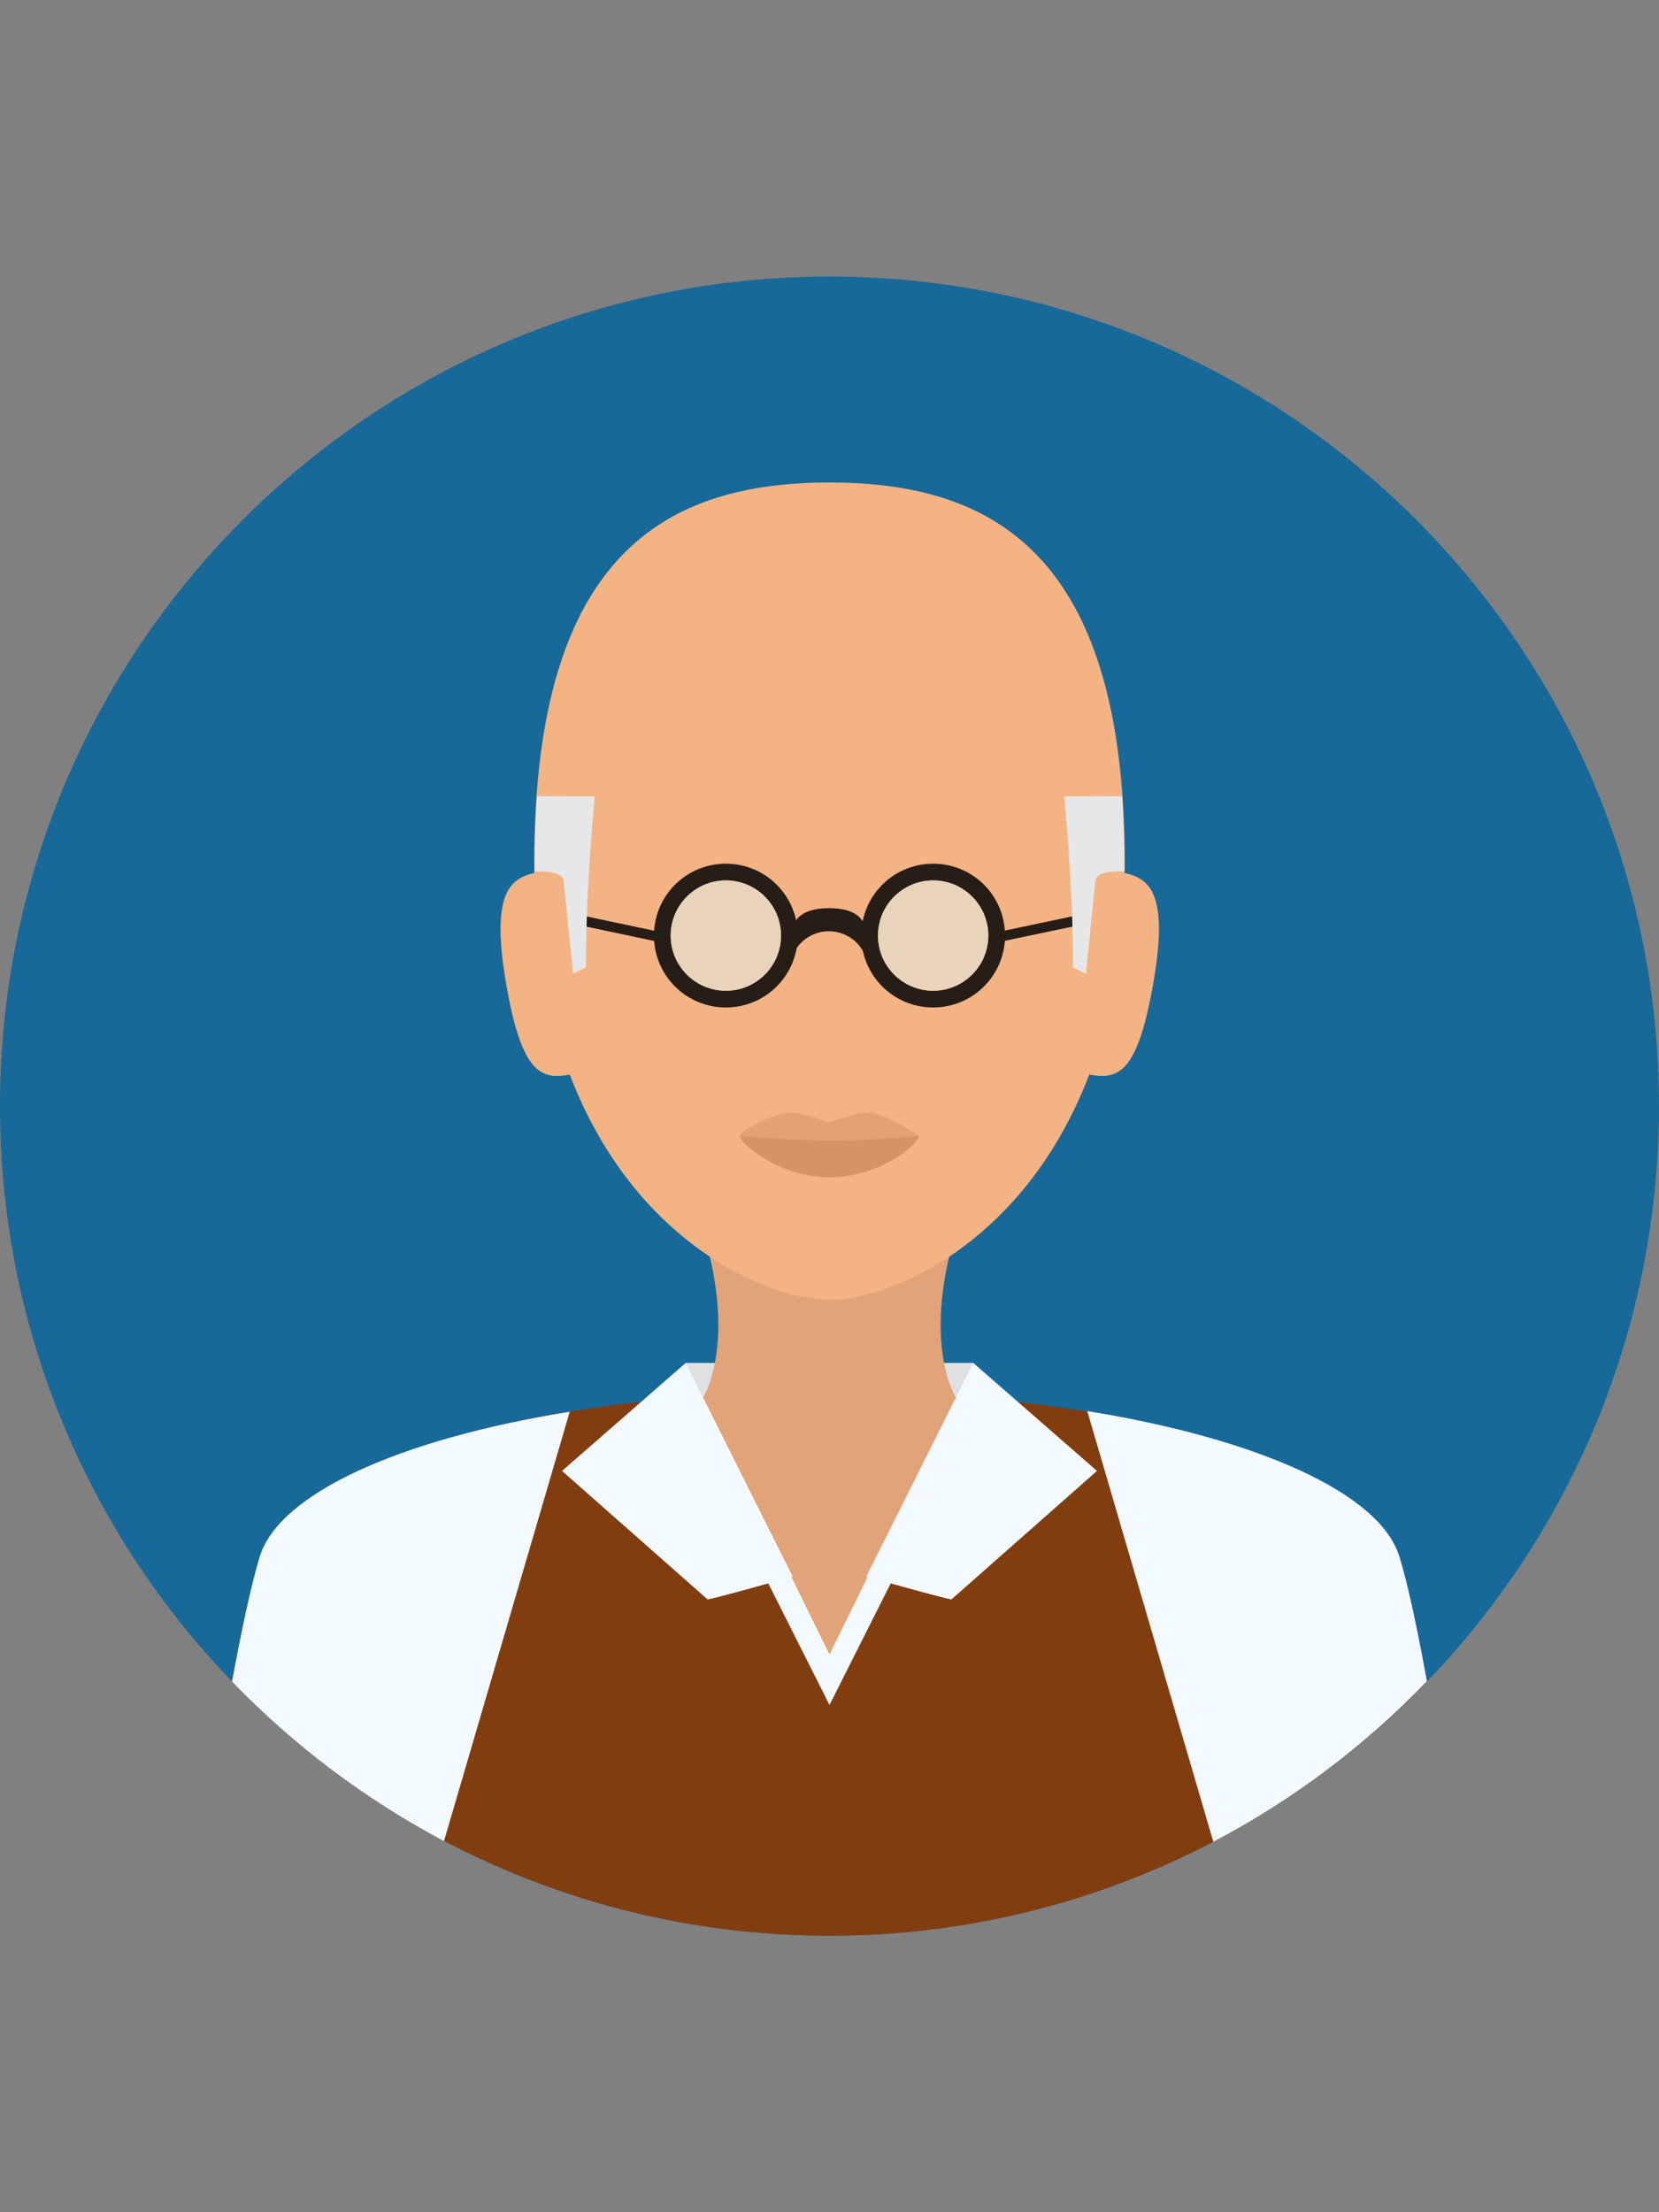 <?xml version="1.0" encoding="utf-8"?>
<!-- Generator: Adobe Illustrator 16.0.0, SVG Export Plug-In . SVG Version: 6.00 Build 0)  -->
<!DOCTYPE svg PUBLIC "-//W3C//DTD SVG 1.1//EN" "http://www.w3.org/Graphics/SVG/1.1/DTD/svg11.dtd">
<svg version="1.1" id="Layer_1" xmlns="http://www.w3.org/2000/svg" xmlns:xlink="http://www.w3.org/1999/xlink" x="0px" y="0px"
	 width="850.389px" height="1133.859px" viewBox="0 0 850.389 1133.859" enable-background="new 0 0 850.389 1133.859"
	 xml:space="preserve">
<rect x="0" y="0" width="850.389" height="1133.859" fill="#808080" stroke="none"/>
<path fill="#17699A" d="M850.389,566.93c0-234.791-190.403-425.194-425.194-425.194S0,332.139,0,566.93
	s190.403,425.195,425.194,425.195S850.389,801.721,850.389,566.93z"/>
<path fill="#823D0F" d="M425.195,992.125c120.309,0,228.964-50.043,306.257-130.249c-4.799-25.879-9.598-49.529-14.225-64.097
	c-14.567-46.787-139.161-84.49-292.718-84.49s-276.779,37.703-291.347,84.49c-4.456,14.567-9.426,38.047-14.225,64.097
	C196.231,942.082,304.886,992.125,425.195,992.125z"/>
<path fill="#F3FAFF" d="M503.687,717.916c-24.851-3.085-51.414-4.627-79.007-4.627c-27.249,0-53.471,1.542-77.978,4.627
	l78.492,155.956L503.687,717.916z"/>
<rect x="351.501" y="698.55" fill="#DEE0E2" width="147.387" height="42.846"/>
<path fill="#E2A379" d="M425.195,847.994l-64.782-131.62c0,0,15.768-21.252,64.097-21.252s65.296,21.423,65.296,21.423
	L425.195,847.994z"/>
<g>
	<path fill="#F3FAFF" d="M288.09,753.906l63.411-55.356l54.842,109.513c0,0-43.188,12.168-43.702,11.653L288.09,753.906z"/>
	<path fill="#F3FAFF" d="M562.299,753.906l-63.411-55.356l-54.842,109.513c0,0,43.188,12.168,43.702,11.653L562.299,753.906z"/>
	<path fill="#F3FAFF" d="M731.451,861.704c-4.799-25.878-9.598-49.528-14.225-64.096c-9.94-32.22-72.151-60.155-159.898-74.38
		l64.611,220.738C662.899,922.544,699.746,894.609,731.451,861.704z"/>
	<path fill="#F3FAFF" d="M133.162,797.779c-4.456,14.567-9.426,38.047-14.225,64.097c31.534,32.733,68.21,60.325,108.655,81.748
		l64.439-220.053C204.628,737.625,143.103,765.56,133.162,797.779z"/>
</g>
<path fill="#E2A379" d="M491.862,625.199H358.528c20.737,62.726,1.714,91.346,1.714,91.346s28.963,10.454,64.953,10.454
	s64.953-10.454,64.953-10.454S471.124,687.925,491.862,625.199z"/>
<path fill="#F4B382" d="M576.524,441.993c0-158.355-67.695-194.688-151.329-194.688c-83.462,0-151.329,36.333-151.329,194.688
	c0,53.643,10.626,95.631,26.564,128.021c34.961,71.294,95.459,96.145,124.765,96.145s89.804-24.851,124.765-96.145
	C565.898,537.624,576.524,495.636,576.524,441.993z"/>
<g>
	<path fill="#191919" d="M424.338,643.708h0.856C424.852,643.708,424.68,643.708,424.338,643.708L424.338,643.708z"/>
	<path fill="#191919" d="M426.051,643.708L426.051,643.708c-0.342,0-0.514,0-0.856,0H426.051z"/>
</g>
<g>
	<path fill="#F4B382" d="M292.032,550.82c-14.396,2.399-24.679,0.171-32.734-47.473c-8.055-47.644,2.914-53.984,17.31-56.384
		L292.032,550.82z"/>
	<path fill="#F4B382" d="M558.529,550.82c14.396,2.399,24.507,0.171,32.733-47.473s-2.913-53.984-17.31-56.384L558.529,550.82z"/>
</g>
<g>
	<path fill="#261D17" d="M372.067,516.373c-20.395,0-36.847-16.453-36.847-36.847c0-20.395,16.452-36.848,36.847-36.848
		s36.847,16.453,36.847,36.848C408.913,499.92,392.461,516.373,372.067,516.373z M372.067,451.248
		c-15.596,0-28.277,12.683-28.277,28.278c0,15.595,12.682,28.277,28.277,28.277s28.277-12.683,28.277-28.277
		C400.344,463.931,387.662,451.248,372.067,451.248z"/>
	<path fill="#261D17" d="M425.024,465.473c-17.652,0-19.538,9.426-19.023,14.91c-0.343,4.627,0.686,8.397,0.686,8.397
		c3.428-7.026,10.454-11.482,18.166-11.482s14.91,4.456,18.166,11.482c0,0,1.028-3.771,0.686-8.397
		C444.561,475.07,442.675,465.473,425.024,465.473z"/>
	<path fill="#261D17" d="M478.323,516.373c-20.395,0-36.847-16.453-36.847-36.847c0-20.395,16.452-36.848,36.847-36.848
		s36.847,16.453,36.847,36.848C515.169,499.92,498.717,516.373,478.323,516.373z M478.323,451.248
		c-15.596,0-28.277,12.683-28.277,28.278c0,15.595,12.682,28.277,28.277,28.277s28.277-12.683,28.277-28.277
		C506.6,463.931,493.918,451.248,478.323,451.248z"/>
</g>
<g>
	<path fill="#E8D3BB" d="M478.323,451.248c-15.596,0-28.277,12.683-28.277,28.278c0,15.595,12.682,28.277,28.277,28.277
		s28.277-12.683,28.277-28.277C506.6,463.931,493.918,451.248,478.323,451.248z"/>
	<path fill="#E8D3BB" d="M372.067,451.248c-15.596,0-28.277,12.683-28.277,28.278c0,15.595,12.682,28.277,28.277,28.277
		s28.277-12.683,28.277-28.277C400.344,463.931,387.662,451.248,372.067,451.248z"/>
</g>
<g>
	
		<rect x="295.99" y="473.197" transform="matrix(0.978 0.207 -0.207 0.978 105.177 -55.191)" fill="#261D17" width="41.474" height="5.141"/>
	
		<rect x="530.655" y="455.065" transform="matrix(0.206 0.979 -0.979 0.206 888.677 -144.175)" fill="#261D17" width="5.141" height="41.478"/>
</g>
<path fill="#E5A173" d="M470.953,582.183c0,4.456-20.395,16.281-45.759,16.281s-45.759-11.997-45.759-16.281
	c0-2.742,14.567-10.454,24.165-11.825c6.17-0.856,21.423,4.97,21.423,4.97s15.081-5.826,21.251-4.97
	C456.214,571.729,470.953,582.183,470.953,582.183z"/>
<path fill="#D89364" d="M470.953,582.183c0,4.456-20.395,21.251-45.759,21.251s-45.759-16.967-45.759-21.251
	c0,0,18.681,2.229,45.759,2.229S470.953,582.183,470.953,582.183z"/>
<g>
	<path fill="#E6E7E8" d="M288.948,451.763l4.799,47.301l6.684-3.257c-0.343-39.417,4.456-87.575,4.456-87.575l-29.649-0.171
		c-0.686,10.625-1.199,21.937-1.199,33.933c0,1.543,0,3.085,0,4.628C280.721,446.449,288.948,447.135,288.948,451.763z"/>
	<path fill="#E6E7E8" d="M561.442,451.763l-4.798,47.301l-6.685-3.257c0.343-39.417-4.455-87.575-4.455-87.575l29.648-0.171
		c0.686,10.625,1.199,21.937,1.199,33.933c0,1.543,0,3.085,0,4.628C569.668,446.449,561.442,447.135,561.442,451.763z"/>
</g>
<g>
	<path fill="#FFFFFF" d="M533.85,719.973L533.85,719.973L533.85,719.973L533.85,719.973z"/>
	<path fill="#FFFFFF" d="M511.571,717.402L511.571,717.402L511.571,717.402z"/>
</g>
</svg>
